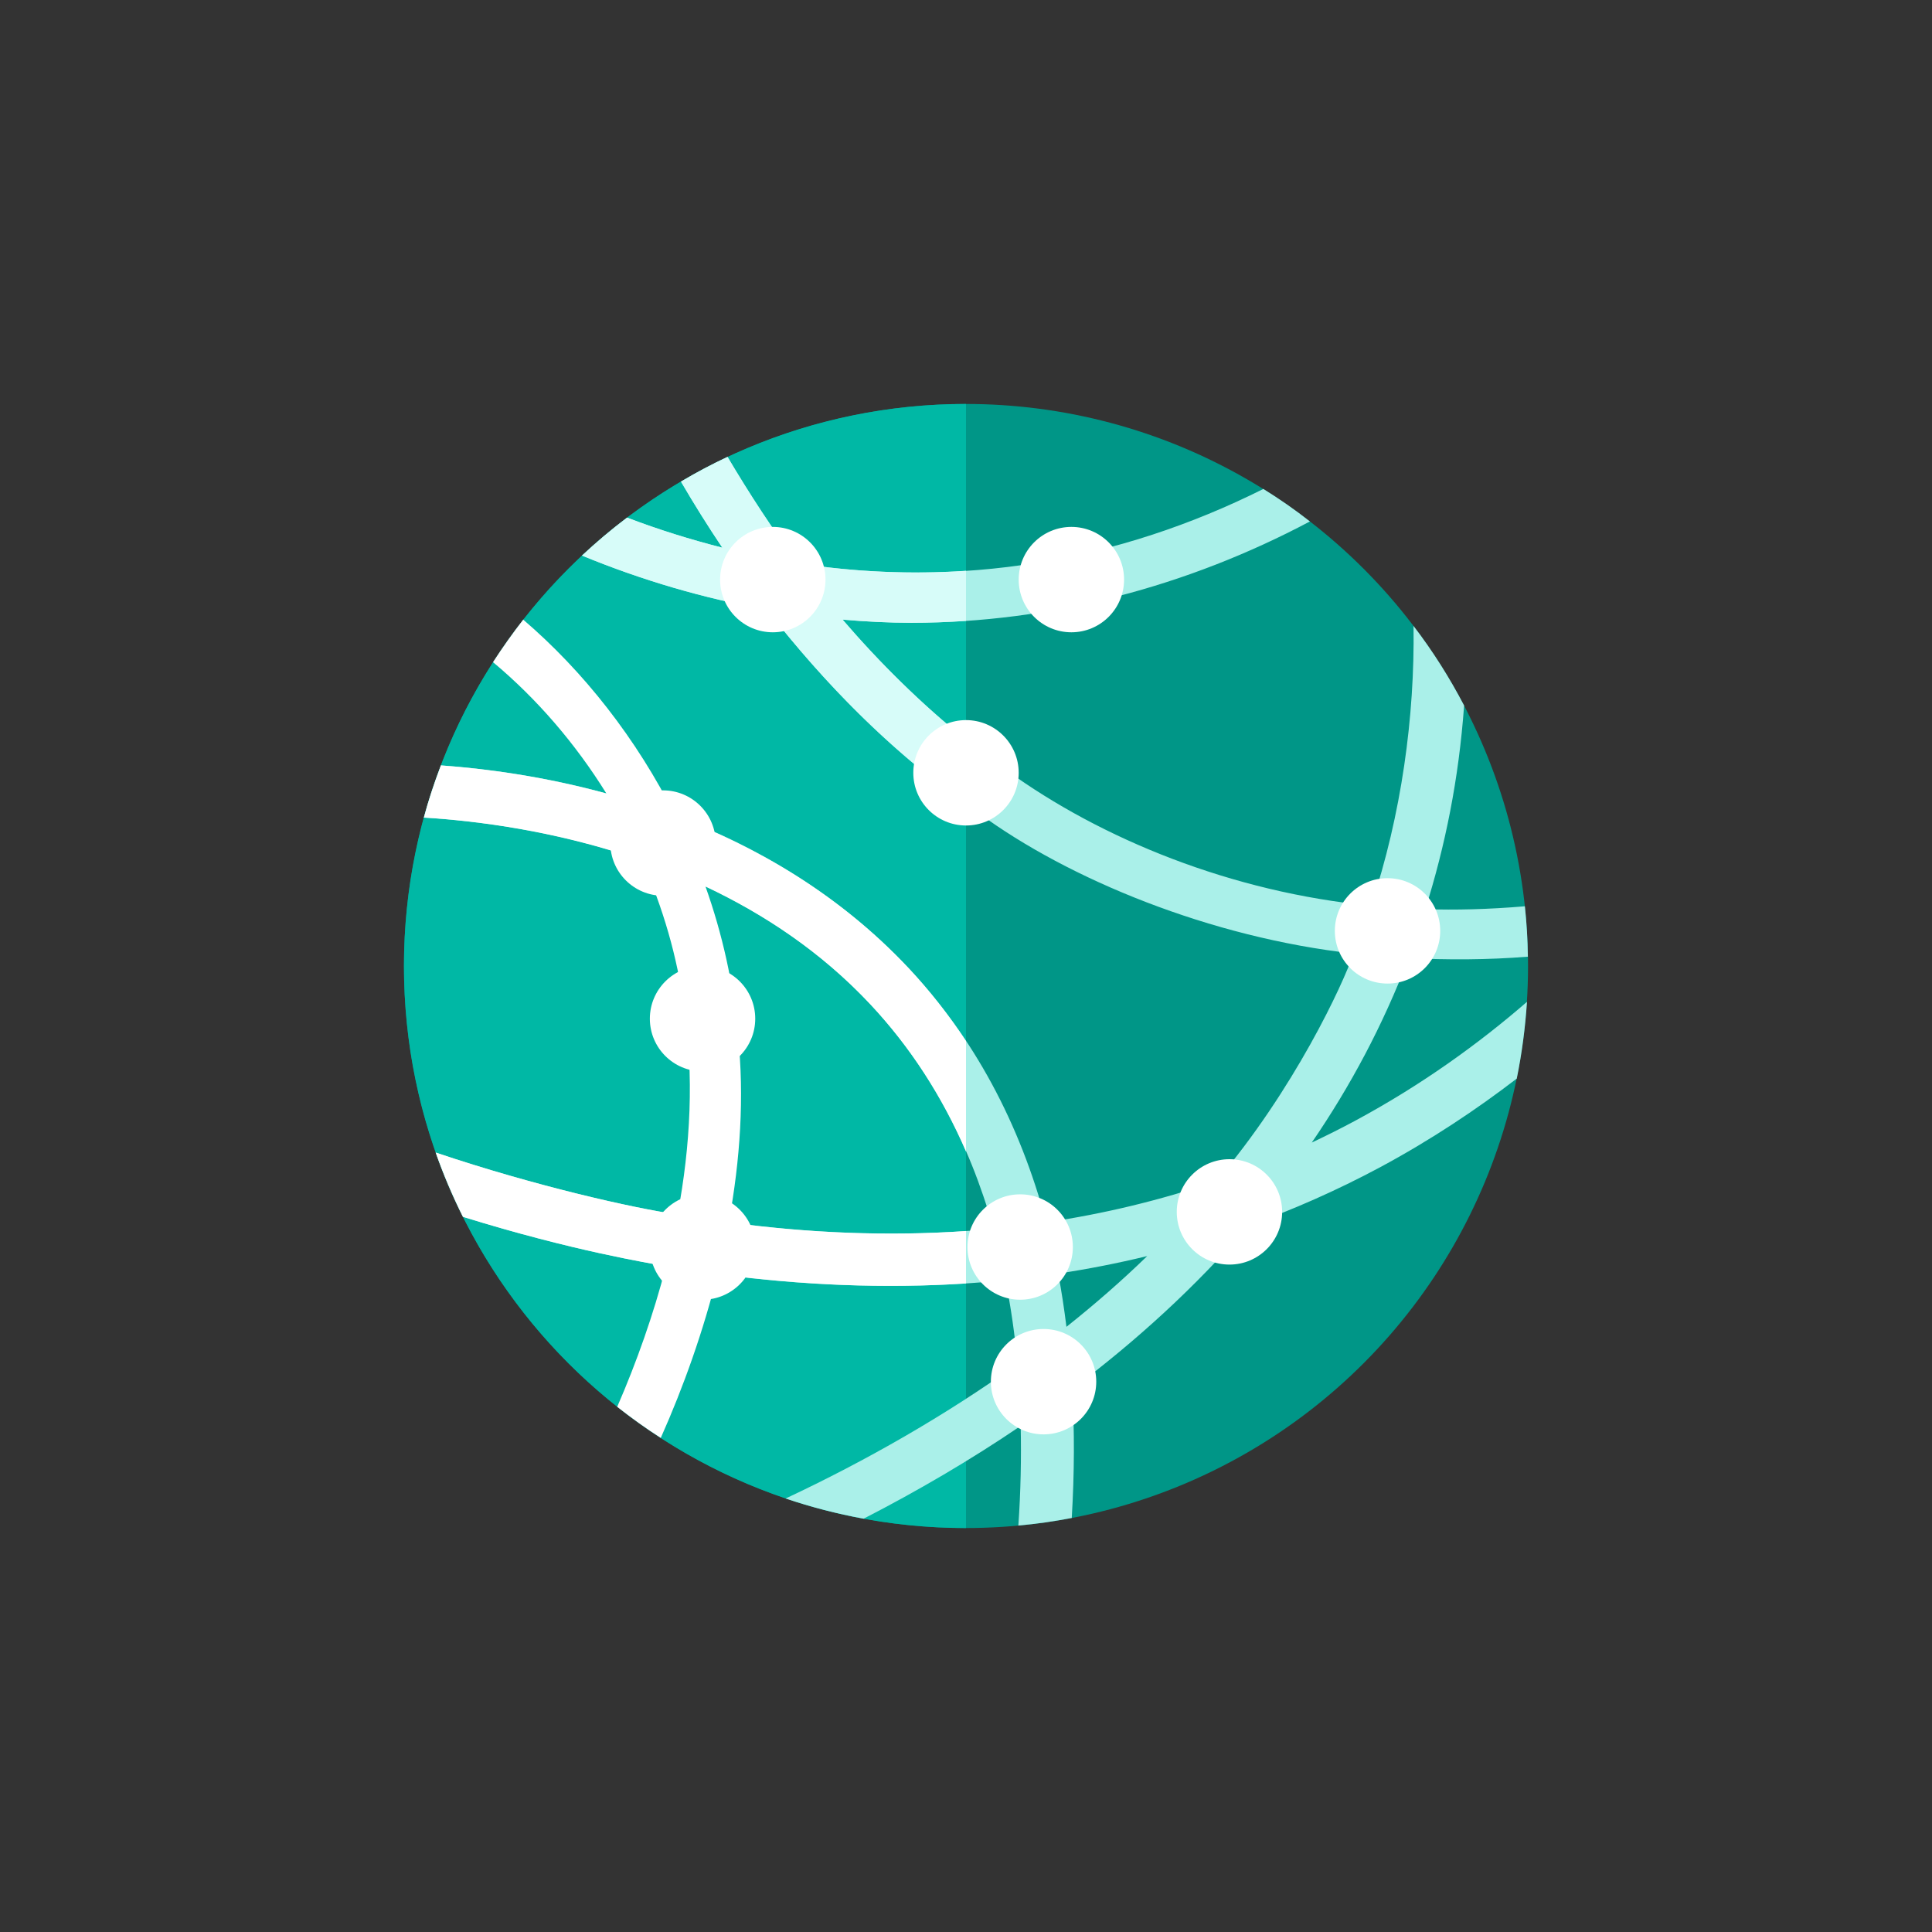 <?xml version="1.0" encoding="iso-8859-1"?>
<!-- Generator: Adobe Illustrator 17.1.0, SVG Export Plug-In . SVG Version: 6.00 Build 0)  -->
<!DOCTYPE svg PUBLIC "-//W3C//DTD SVG 1.0//EN" "http://www.w3.org/TR/2001/REC-SVG-20010904/DTD/svg10.dtd">
<svg version="1.0" xmlns="http://www.w3.org/2000/svg" xmlns:xlink="http://www.w3.org/1999/xlink" x="0px" y="0px" width="110px"
	 height="110px" viewBox="0 0 110 110" style="enable-background:new 0 0 110 110;" xml:space="preserve">
<rect x="0" y="0" width="110" height="110" fill="#333333" stroke="none"/>
<g id="Artboard" style="display:none;">
	<rect x="-73" y="-83" style="display:inline;fill:#848484;" width="1422" height="538"/>
</g>
<g id="R-Multicolor" style="display:none;">
	<circle style="display:inline;fill:#E04F5F;" cx="55" cy="54.848" r="55"/>
	<g style="display:inline;">
		<circle style="fill:#059BBF;" cx="55" cy="54.848" r="32"/>
		<path style="fill:#21B2D1;" d="M55,22.848c-17.673,0-32,14.327-32,32s14.327,32,32,32V22.848z"/>
		<path style="fill:#40C9E7;" d="M74.687,64.901c2.205-3.22,4.04-6.653,5.513-10.502c0-0.002,0.001-0.003,0.001-0.005
			c2.193,0.115,4.498,0.107,6.789-0.075c-0.01-0.97-0.07-1.93-0.17-2.87c-2.123,0.179-3.958,0.218-5.669,0.166
			c1.137-3.617,1.906-7.403,2.208-11.596c-0.83-1.59-1.79-3.11-2.88-4.53c0.076,5.15-0.687,10.747-2.416,15.93
			c-0.001,0-0.002,0-0.004,0c-7.897-0.759-15.356-3.789-20.76-7.72c-3.369-2.333-6.617-5.401-9.333-8.572
			c1.303,0.111,2.61,0.181,3.923,0.181c7.94,0,15.74-2.081,22.69-5.77c-0.85-0.67-1.73-1.28-2.65-1.85
			c-8.275,4.138-17.277,5.668-26.506,4.23c-1.417-1.9-2.767-3.975-4.003-6.061c-0.91,0.43-1.79,0.9-2.65,1.41
			c0.755,1.294,1.541,2.548,2.356,3.762c-1.805-0.46-3.614-1.021-5.426-1.712c-0.9,0.68-1.75,1.4-2.57,2.16
			c3.426,1.412,6.952,2.443,10.537,3.082c0.004,0.006,0.009,0.012,0.013,0.018c3.452,4.421,7.359,8.364,12.05,11.57
			c5.114,3.767,13.207,7.088,21.33,7.99c-0.573,1.718-3.401,7.791-7.813,12.962c-3.163,1.083-6.394,1.857-9.678,2.344
			c-1.518-5.672-4.126-10.514-7.839-14.477c-8.37-8.91-20.06-11.07-26.63-11.54c-0.37,0.97-0.7,1.96-0.97,2.97
			c5.92,0.36,17.51,2.18,25.43,10.64c3.266,3.488,5.602,7.759,7.003,12.775c-5.886,0.56-11.914,0.248-17.983-0.815
			c-2.49-0.356-8.1-1.615-13.78-3.53c0.44,1.26,0.96,2.48,1.55,3.66c6.316,1.96,10.57,2.62,11.57,2.82
			c6.562,1.116,13.029,1.426,19.33,0.791c0.302,1.527,0.534,3.11,0.68,4.76c-4.15,2.97-8.652,5.534-13.2,7.669
			c1.44,0.49,2.92,0.87,4.44,1.15c3.066-1.576,6.069-3.332,8.943-5.282c0.039,1.827,0.002,3.712-0.133,5.672
			c1.03-0.09,2.04-0.24,3.04-0.43c0.153-2.552,0.16-4.999,0.027-7.342c3.645-2.739,7.03-5.818,10.002-9.278
			c0.003-0.003,0.006-0.007,0.008-0.01c2.543-0.914,5.046-2.016,7.502-3.33c2.92-1.57,5.51-3.3,7.8-5.06v-0.01
			c0.29-1.42,0.48-2.87,0.58-4.36c-2.71,2.35-5.97,4.72-9.8,6.78C76.329,64.104,75.51,64.512,74.687,64.901z M60.719,75.392
			c-0.129-1.031-0.281-2.046-0.471-3.032c1.704-0.258,3.393-0.589,5.068-0.996C63.867,72.773,62.327,74.114,60.719,75.392z"/>
		<path style="fill:#6FDAF1;" d="M55,35.198v-2.851c-3.15,0.209-6.35,0.073-9.577-0.427c-1.415-1.897-2.763-3.969-3.997-6.051
			c-0.899,0.422-1.624,0.796-2.654,1.403c0.754,1.292,1.539,2.545,2.353,3.759c-1.801-0.458-3.608-1.018-5.417-1.709
			c-0.984,0.743-1.779,1.427-2.562,2.163c3.421,1.409,6.941,2.438,10.521,3.076c0.005,0.006,0.009,0.012,0.014,0.018
			c3.269,4.187,6.956,7.937,11.32,11.046v-3.659c-2.532-2.029-4.93-4.403-7.021-6.838c1.299,0.11,2.602,0.181,3.911,0.181
			C52.93,35.308,53.967,35.268,55,35.198z"/>
		<g>
			<circle style="fill:#FFFFFF;" cx="44" cy="32.848" r="3"/>
		</g>
		<path style="fill:#6FDAF1;" d="M55,65.411V59.12c-0.977-1.474-2.062-2.862-3.27-4.152c-3.979-4.236-8.708-6.935-13.281-8.663
			c-2.203-4.405-5.23-8.24-8.659-11.177c-0.61,0.78-1.18,1.59-1.72,2.42c2.529,2.115,4.71,4.667,6.456,7.48
			c-3.578-0.978-6.882-1.418-9.42-1.6c-0.469,1.254-0.708,2.008-0.97,2.97c3.057,0.186,7.625,0.771,12.416,2.448
			c1.193,2.669,2.012,5.486,2.388,8.332c0.58,3.899,0.381,7.893-0.362,11.819c-2.489-0.356-8.089-1.613-13.764-3.525
			c0.396,1.133,0.951,2.455,1.552,3.66c6.3,1.954,10.544,2.614,11.55,2.814c-0.709,2.74-1.659,5.427-2.776,8.001
			c0.8,0.63,1.62,1.22,2.48,1.77c1.307-2.933,2.427-6.093,3.233-9.332c4.781,0.637,9.506,0.838,14.146,0.537v-2.986
			c-4.442,0.304-8.959,0.12-13.508-0.495c0.656-3.558,0.893-7.159,0.528-10.615c-0.247-2.953-0.893-5.805-1.851-8.502
			c3.314,1.561,6.583,3.713,9.391,6.712C51.823,59.455,53.631,62.255,55,65.411z"/>
		<g>
			<circle style="fill:#C9F2F8;" cx="58.083" cy="70.848" r="3"/>
		</g>
		<g>
			<circle style="fill:#C9F2F8;" cx="59.417" cy="78.515" r="3"/>
		</g>
		<g>
			<circle style="fill:#FFFFFF;" cx="37.75" cy="47.848" r="3"/>
		</g>
		<g>
			<circle style="fill:#FFFFFF;" cx="40" cy="57.848" r="3"/>
		</g>
		<g>
			<circle style="fill:#FFFFFF;" cx="40" cy="70.848" r="3"/>
		</g>
		<g>
			<circle style="fill:#C9F2F8;" cx="61" cy="32.848" r="3"/>
		</g>
		<g>
			<circle style="fill:#C9F2F8;" cx="79" cy="52.848" r="3"/>
		</g>
		<g>
			<circle style="fill:#C9F2F8;" cx="70" cy="68.848" r="3"/>
		</g>
		<g>
			<circle style="fill:#C9F2F8;" cx="55" cy="43.848" r="3"/>
		</g>
		<path style="fill:#FFFFFF;" d="M52,43.848c0,1.657,1.343,3,3,3v-6C53.343,40.848,52,42.191,52,43.848z"/>
	</g>
</g>
<g id="Multicolor" style="display:none;">
	<g style="display:inline;">
		<circle style="fill:#059BBF;" cx="55" cy="54.848" r="32"/>
		<path style="fill:#21B2D1;" d="M55,22.848c-17.673,0-32,14.327-32,32s14.327,32,32,32V22.848z"/>
		<path style="fill:#40C9E7;" d="M74.687,64.901c2.205-3.22,4.04-6.653,5.513-10.502c0-0.002,0.001-0.003,0.001-0.005
			c2.193,0.115,4.498,0.107,6.789-0.075c-0.01-0.97-0.07-1.93-0.17-2.87c-2.123,0.179-3.958,0.218-5.669,0.166
			c1.137-3.617,1.906-7.403,2.208-11.596c-0.83-1.59-1.79-3.11-2.88-4.53c0.076,5.15-0.687,10.747-2.416,15.93
			c-0.001,0-0.002,0-0.004,0c-7.897-0.759-15.356-3.789-20.76-7.72c-3.369-2.333-6.617-5.401-9.333-8.572
			c1.303,0.111,2.61,0.181,3.923,0.181c7.94,0,15.74-2.081,22.69-5.77c-0.85-0.67-1.73-1.28-2.65-1.85
			c-8.275,4.138-17.277,5.668-26.506,4.23c-1.417-1.9-2.767-3.975-4.003-6.061c-0.91,0.43-1.79,0.9-2.65,1.41
			c0.755,1.294,1.541,2.548,2.356,3.762c-1.805-0.46-3.614-1.021-5.426-1.712c-0.9,0.68-1.75,1.4-2.57,2.16
			c3.426,1.412,6.952,2.443,10.537,3.082c0.004,0.006,0.009,0.012,0.013,0.018c3.452,4.421,7.359,8.364,12.05,11.57
			c5.114,3.767,13.207,7.088,21.33,7.99c-0.573,1.718-3.401,7.791-7.813,12.962c-3.163,1.083-6.394,1.857-9.678,2.344
			c-1.518-5.672-4.126-10.514-7.839-14.477c-8.37-8.91-20.06-11.07-26.63-11.54c-0.37,0.97-0.7,1.96-0.97,2.97
			c5.92,0.36,17.51,2.18,25.43,10.64c3.266,3.488,5.602,7.759,7.003,12.775c-5.886,0.56-11.914,0.248-17.983-0.815
			c-2.49-0.356-8.1-1.615-13.78-3.53c0.44,1.26,0.96,2.48,1.55,3.66c6.316,1.96,10.57,2.62,11.57,2.82
			c6.562,1.116,13.029,1.426,19.33,0.791c0.302,1.527,0.534,3.11,0.68,4.76c-4.15,2.97-8.652,5.534-13.2,7.669
			c1.44,0.49,2.92,0.87,4.44,1.15c3.066-1.576,6.069-3.332,8.943-5.282c0.039,1.827,0.002,3.712-0.133,5.672
			c1.03-0.09,2.04-0.24,3.04-0.43c0.153-2.552,0.16-4.999,0.027-7.342c3.645-2.739,7.03-5.818,10.002-9.278
			c0.003-0.003,0.006-0.007,0.008-0.01c2.543-0.914,5.046-2.016,7.502-3.33c2.92-1.57,5.51-3.3,7.8-5.06v-0.01
			c0.29-1.42,0.48-2.87,0.58-4.36c-2.71,2.35-5.97,4.72-9.8,6.78C76.329,64.104,75.51,64.512,74.687,64.901z M60.719,75.392
			c-0.129-1.031-0.281-2.046-0.471-3.032c1.704-0.258,3.393-0.589,5.068-0.996C63.867,72.773,62.327,74.114,60.719,75.392z"/>
		<path style="fill:#6FDAF1;" d="M55,35.198v-2.851c-3.15,0.209-6.35,0.073-9.577-0.427c-1.415-1.897-2.763-3.969-3.997-6.051
			c-0.899,0.422-1.624,0.796-2.654,1.403c0.754,1.292,1.539,2.545,2.353,3.759c-1.801-0.458-3.608-1.018-5.417-1.709
			c-0.984,0.743-1.779,1.427-2.562,2.163c3.421,1.409,6.941,2.438,10.521,3.076c0.005,0.006,0.009,0.012,0.014,0.018
			c3.269,4.187,6.956,7.937,11.32,11.046v-3.659c-2.532-2.029-4.93-4.403-7.021-6.838c1.299,0.11,2.602,0.181,3.911,0.181
			C52.93,35.308,53.967,35.268,55,35.198z"/>
		<g>
			<circle style="fill:#FFFFFF;" cx="44" cy="32.848" r="3"/>
		</g>
		<path style="fill:#6FDAF1;" d="M55,65.411V59.12c-0.977-1.474-2.062-2.862-3.27-4.152c-3.979-4.236-8.708-6.935-13.281-8.663
			c-2.203-4.405-5.23-8.24-8.659-11.177c-0.61,0.78-1.18,1.59-1.72,2.42c2.529,2.115,4.71,4.667,6.456,7.48
			c-3.578-0.978-6.882-1.418-9.42-1.6c-0.469,1.254-0.708,2.008-0.97,2.97c3.057,0.186,7.625,0.771,12.416,2.448
			c1.193,2.669,2.012,5.486,2.388,8.332c0.58,3.899,0.381,7.893-0.362,11.819c-2.489-0.356-8.089-1.613-13.764-3.525
			c0.396,1.133,0.951,2.455,1.552,3.66c6.3,1.954,10.544,2.614,11.55,2.814c-0.709,2.74-1.659,5.427-2.776,8.001
			c0.8,0.63,1.62,1.22,2.48,1.77c1.307-2.933,2.427-6.093,3.233-9.332c4.781,0.637,9.506,0.838,14.146,0.537v-2.986
			c-4.442,0.304-8.959,0.12-13.508-0.495c0.656-3.558,0.893-7.159,0.528-10.615c-0.247-2.953-0.893-5.805-1.851-8.502
			c3.314,1.561,6.583,3.713,9.391,6.712C51.823,59.455,53.631,62.255,55,65.411z"/>
		<g>
			<circle style="fill:#C9F2F8;" cx="58.083" cy="70.848" r="3"/>
		</g>
		<g>
			<circle style="fill:#C9F2F8;" cx="59.417" cy="78.515" r="3"/>
		</g>
		<g>
			<circle style="fill:#FFFFFF;" cx="37.75" cy="47.848" r="3"/>
		</g>
		<g>
			<circle style="fill:#FFFFFF;" cx="40" cy="57.848" r="3"/>
		</g>
		<g>
			<circle style="fill:#FFFFFF;" cx="40" cy="70.848" r="3"/>
		</g>
		<g>
			<circle style="fill:#C9F2F8;" cx="61" cy="32.848" r="3"/>
		</g>
		<g>
			<circle style="fill:#C9F2F8;" cx="79" cy="52.848" r="3"/>
		</g>
		<g>
			<circle style="fill:#C9F2F8;" cx="70" cy="68.848" r="3"/>
		</g>
		<g>
			<circle style="fill:#C9F2F8;" cx="55" cy="43.848" r="3"/>
		</g>
		<path style="fill:#FFFFFF;" d="M52,43.848c0,1.657,1.343,3,3,3v-6C53.343,40.848,52,42.191,52,43.848z"/>
	</g>
</g>
<g id="Blue" style="display:none;">
	<g style="display:inline;">
		<g>
			<circle style="fill:#0081A1;" cx="55" cy="55" r="32"/>
		</g>
		<g>
			<path style="fill:#009FC7;" d="M55,23c-17.673,0-32,14.327-32,32s14.327,32,32,32V23z"/>
		</g>
		<g>
			<path style="fill:#BBE7F2;" d="M74.687,65.053c2.205-3.221,4.04-6.653,5.514-10.503c0-0.002,0.001-0.003,0.001-0.005
				c2.193,0.115,4.498,0.107,6.789-0.075c-0.01-0.97-0.07-1.93-0.17-2.87c-2.122,0.179-3.957,0.218-5.669,0.165
				c1.137-3.617,1.906-7.403,2.209-11.596c-0.83-1.59-1.79-3.11-2.88-4.53c0.076,5.15-0.687,10.747-2.417,15.93c0,0-0.002,0-0.003,0
				c-7.898-0.76-15.357-3.789-20.76-7.72c-3.369-2.332-6.617-5.401-9.333-8.571c1.303,0.111,2.61,0.181,3.923,0.181
				c7.94,0,15.74-2.081,22.69-5.77c-0.85-0.67-1.73-1.28-2.65-1.85c-8.275,4.138-17.277,5.668-26.506,4.231
				c-1.417-1.9-2.767-3.976-4.003-6.061c-0.91,0.43-1.79,0.9-2.65,1.41c0.755,1.294,1.541,2.548,2.355,3.763
				c-1.804-0.46-3.613-1.021-5.425-1.713c-0.9,0.68-1.75,1.4-2.57,2.16c3.426,1.412,6.952,2.443,10.537,3.082
				c0.004,0.006,0.009,0.012,0.013,0.018c3.452,4.422,7.359,8.364,12.05,11.57c5.114,3.767,13.207,7.088,21.33,7.99
				c-0.573,1.718-3.401,7.791-7.814,12.962c-3.163,1.084-6.394,1.858-9.678,2.344c-1.518-5.672-4.126-10.514-7.839-14.477
				c-8.37-8.91-20.06-11.07-26.63-11.54c-0.37,0.97-0.7,1.96-0.97,2.97c5.92,0.36,17.51,2.18,25.43,10.64
				c3.266,3.488,5.602,7.759,7.003,12.775c-5.886,0.56-11.914,0.248-17.983-0.815c-2.49-0.356-8.1-1.615-13.78-3.53
				c0.44,1.26,0.96,2.48,1.55,3.66c6.315,1.96,10.57,2.62,11.57,2.82c6.562,1.116,13.029,1.426,19.33,0.791
				c0.302,1.527,0.534,3.11,0.68,4.76c-4.15,2.97-8.652,5.534-13.2,7.669c1.44,0.49,2.92,0.87,4.44,1.15
				c3.066-1.576,6.069-3.332,8.943-5.282c0.039,1.827,0.002,3.712-0.133,5.672c1.03-0.09,2.04-0.24,3.04-0.43
				c0.153-2.552,0.16-4.999,0.027-7.342c3.645-2.738,7.03-5.818,10.002-9.278c0.003-0.004,0.006-0.007,0.008-0.01
				c2.544-0.914,5.046-2.016,7.502-3.33c2.92-1.57,5.51-3.3,7.8-5.06V61.4c0.29-1.42,0.48-2.87,0.58-4.36
				c-2.71,2.35-5.97,4.72-9.8,6.78C76.329,64.256,75.51,64.664,74.687,65.053z M60.719,75.544c-0.129-1.031-0.281-2.046-0.471-3.032
				c1.704-0.258,3.394-0.589,5.068-0.996C63.867,72.925,62.327,74.266,60.719,75.544z"/>
		</g>
		<g>
			<path style="fill:#E1F5FA;" d="M55,35.35v-2.852c-3.15,0.209-6.35,0.073-9.577-0.427c-1.415-1.897-2.763-3.969-3.997-6.051
				c-0.899,0.421-1.624,0.795-2.655,1.403c0.754,1.292,1.539,2.545,2.353,3.758c-1.801-0.458-3.607-1.018-5.417-1.708
				c-0.984,0.743-1.779,1.427-2.562,2.163c3.421,1.409,6.941,2.438,10.52,3.076c0.005,0.006,0.009,0.012,0.014,0.018
				c3.268,4.187,6.956,7.937,11.32,11.046v-3.659c-2.532-2.029-4.93-4.402-7.021-6.838c1.299,0.11,2.603,0.181,3.912,0.181
				C52.93,35.46,53.967,35.42,55,35.35z"/>
		</g>
		<g>
			<path style="fill:#FFFFFF;" d="M55,65.563v-6.291c-0.977-1.473-2.062-2.862-3.27-4.152c-3.979-4.236-8.708-6.935-13.281-8.663
				c-2.203-4.405-5.23-8.239-8.659-11.177c-0.61,0.78-1.18,1.59-1.72,2.42c2.529,2.115,4.71,4.667,6.456,7.48
				c-3.578-0.978-6.882-1.418-9.42-1.6c-0.469,1.254-0.708,2.008-0.97,2.97c3.057,0.187,7.625,0.771,12.416,2.447
				c1.193,2.67,2.012,5.486,2.388,8.333c0.58,3.899,0.381,7.893-0.362,11.819c-2.489-0.356-8.089-1.613-13.764-3.525
				c0.396,1.133,0.952,2.455,1.553,3.66c6.299,1.954,10.544,2.614,11.549,2.815c-0.709,2.74-1.658,5.427-2.775,8
				c0.8,0.63,1.62,1.22,2.48,1.77c1.307-2.933,2.427-6.093,3.233-9.331c4.781,0.637,9.506,0.837,14.146,0.537V70.09
				c-4.442,0.305-8.959,0.12-13.508-0.496c0.656-3.558,0.893-7.159,0.528-10.615c-0.247-2.953-0.894-5.805-1.851-8.502
				c3.314,1.562,6.583,3.713,9.391,6.712C51.823,59.607,53.631,62.407,55,65.563z"/>
		</g>
		<g>
			<g>
				<g>
					<circle style="fill:#FFFFFF;" cx="44" cy="33" r="3"/>
				</g>
			</g>
			<g>
				<g>
					<circle style="fill:#FFFFFF;" cx="58.084" cy="71" r="3"/>
				</g>
			</g>
			<g>
				<g>
					<circle style="fill:#FFFFFF;" cx="59.417" cy="78.667" r="3"/>
				</g>
			</g>
			<g>
				<g>
					<circle style="fill:#FFFFFF;" cx="37.75" cy="48" r="3"/>
				</g>
			</g>
			<g>
				<g>
					<circle style="fill:#FFFFFF;" cx="40" cy="58" r="3"/>
				</g>
			</g>
			<g>
				<g>
					<circle style="fill:#FFFFFF;" cx="40" cy="71" r="3"/>
				</g>
			</g>
			<g>
				<g>
					<circle style="fill:#FFFFFF;" cx="61" cy="33" r="3"/>
				</g>
			</g>
			<g>
				<g>
					<circle style="fill:#FFFFFF;" cx="79" cy="53" r="3"/>
				</g>
			</g>
			<g>
				<g>
					<circle style="fill:#FFFFFF;" cx="70" cy="69" r="3"/>
				</g>
			</g>
			<g>
				<g>
					<circle style="fill:#FFFFFF;" cx="55" cy="44" r="3"/>
				</g>
			</g>
		</g>
	</g>
</g>
<g id="R-Blue" style="display:none;">
	<g style="display:inline;">
		<circle style="fill:#81D2EB;" cx="55" cy="55" r="55"/>
	</g>
	<g style="display:inline;">
		<g>
			<circle style="fill:#0081A1;" cx="55" cy="55" r="32"/>
		</g>
		<g>
			<path style="fill:#009FC7;" d="M55,23c-17.673,0-32,14.327-32,32s14.327,32,32,32V23z"/>
		</g>
		<g>
			<path style="fill:#BBE7F2;" d="M74.687,65.052c2.205-3.221,4.04-6.653,5.514-10.503c0-0.002,0.001-0.003,0.001-0.005
				c2.193,0.115,4.498,0.107,6.789-0.075c-0.01-0.97-0.07-1.93-0.17-2.87c-2.122,0.179-3.957,0.218-5.669,0.165
				c1.137-3.617,1.906-7.403,2.209-11.596c-0.83-1.59-1.79-3.11-2.88-4.53c0.076,5.15-0.687,10.747-2.417,15.93c0,0-0.002,0-0.003,0
				c-7.898-0.76-15.357-3.79-20.76-7.72c-3.369-2.332-6.617-5.401-9.333-8.571c1.303,0.111,2.61,0.181,3.923,0.181
				c7.94,0,15.74-2.081,22.69-5.77c-0.85-0.67-1.73-1.28-2.65-1.85c-8.275,4.138-17.277,5.668-26.506,4.231
				c-1.417-1.9-2.767-3.976-4.003-6.061c-0.91,0.43-1.79,0.9-2.65,1.41c0.755,1.294,1.541,2.548,2.355,3.763
				c-1.804-0.46-3.613-1.021-5.425-1.713c-0.9,0.68-1.75,1.4-2.57,2.16c3.426,1.412,6.952,2.443,10.537,3.082
				c0.004,0.006,0.009,0.012,0.013,0.018c3.452,4.422,7.359,8.364,12.05,11.57c5.114,3.767,13.207,7.088,21.33,7.99
				c-0.573,1.718-3.401,7.791-7.814,12.962c-3.163,1.084-6.394,1.858-9.678,2.344c-1.518-5.672-4.126-10.514-7.839-14.477
				c-8.37-8.91-20.06-11.07-26.63-11.54c-0.37,0.97-0.7,1.96-0.97,2.97c5.92,0.36,17.51,2.18,25.43,10.64
				c3.266,3.488,5.602,7.759,7.003,12.775c-5.886,0.56-11.914,0.248-17.983-0.815c-2.49-0.356-8.1-1.615-13.78-3.53
				c0.44,1.26,0.96,2.48,1.55,3.66c6.315,1.96,10.57,2.62,11.57,2.82c6.562,1.116,13.029,1.426,19.33,0.79
				c0.302,1.527,0.534,3.11,0.68,4.76c-4.15,2.97-8.652,5.534-13.2,7.669c1.44,0.49,2.92,0.87,4.44,1.15
				c3.066-1.576,6.069-3.332,8.943-5.282c0.039,1.827,0.002,3.712-0.133,5.672c1.03-0.09,2.04-0.24,3.04-0.43
				c0.153-2.552,0.16-4.998,0.027-7.342c3.645-2.739,7.03-5.818,10.002-9.278c0.003-0.004,0.006-0.007,0.008-0.01
				c2.544-0.914,5.046-2.016,7.502-3.33c2.92-1.57,5.51-3.3,7.8-5.06V61.4c0.29-1.42,0.48-2.87,0.58-4.36
				c-2.71,2.35-5.97,4.72-9.8,6.78C76.329,64.256,75.51,64.664,74.687,65.052z M60.719,75.544c-0.129-1.031-0.281-2.046-0.471-3.032
				c1.704-0.258,3.394-0.589,5.068-0.996C63.867,72.925,62.327,74.266,60.719,75.544z"/>
		</g>
		<g>
			<path style="fill:#E1F5FA;" d="M55,35.35v-2.852c-3.15,0.209-6.35,0.073-9.577-0.427c-1.415-1.897-2.763-3.969-3.997-6.051
				c-0.899,0.421-1.624,0.795-2.655,1.403c0.754,1.292,1.539,2.545,2.353,3.758c-1.801-0.458-3.607-1.018-5.417-1.708
				c-0.984,0.743-1.779,1.427-2.562,2.163c3.421,1.409,6.941,2.438,10.52,3.076c0.005,0.006,0.009,0.012,0.014,0.018
				c3.268,4.187,6.956,7.937,11.32,11.046v-3.659c-2.532-2.029-4.93-4.402-7.021-6.838c1.299,0.11,2.603,0.181,3.912,0.181
				C52.93,35.46,53.967,35.42,55,35.35z"/>
		</g>
		<g>
			<path style="fill:#FFFFFF;" d="M55,65.562v-6.291c-0.977-1.473-2.062-2.862-3.27-4.152c-3.979-4.236-8.708-6.935-13.281-8.663
				c-2.203-4.405-5.23-8.239-8.659-11.177c-0.61,0.78-1.18,1.59-1.72,2.42c2.529,2.115,4.71,4.667,6.456,7.48
				c-3.578-0.978-6.882-1.418-9.42-1.6c-0.469,1.254-0.708,2.008-0.97,2.97c3.057,0.187,7.625,0.771,12.416,2.447
				c1.193,2.67,2.012,5.486,2.388,8.333c0.58,3.899,0.381,7.893-0.362,11.819c-2.489-0.356-8.089-1.613-13.764-3.525
				c0.396,1.133,0.952,2.455,1.553,3.66c6.299,1.954,10.544,2.614,11.549,2.815c-0.709,2.74-1.658,5.427-2.775,8.001
				c0.8,0.63,1.62,1.22,2.48,1.77c1.307-2.933,2.427-6.093,3.233-9.331c4.781,0.637,9.506,0.837,14.146,0.537V70.09
				c-4.442,0.305-8.959,0.12-13.508-0.496c0.656-3.558,0.893-7.159,0.528-10.615c-0.247-2.953-0.894-5.805-1.851-8.502
				c3.314,1.562,6.583,3.713,9.391,6.712C51.823,59.607,53.631,62.407,55,65.562z"/>
		</g>
		<g>
			<g>
				<g>
					<circle style="fill:#FFFFFF;" cx="44" cy="33" r="3"/>
				</g>
			</g>
			<g>
				<g>
					<circle style="fill:#FFFFFF;" cx="58.084" cy="71" r="3"/>
				</g>
			</g>
			<g>
				<g>
					<circle style="fill:#FFFFFF;" cx="59.417" cy="78.667" r="3"/>
				</g>
			</g>
			<g>
				<g>
					<circle style="fill:#FFFFFF;" cx="37.75" cy="48" r="3"/>
				</g>
			</g>
			<g>
				<g>
					<circle style="fill:#FFFFFF;" cx="40" cy="58" r="3"/>
				</g>
			</g>
			<g>
				<g>
					<circle style="fill:#FFFFFF;" cx="40" cy="71" r="3"/>
				</g>
			</g>
			<g>
				<g>
					<circle style="fill:#FFFFFF;" cx="61" cy="33" r="3"/>
				</g>
			</g>
			<g>
				<g>
					<circle style="fill:#FFFFFF;" cx="79" cy="53" r="3"/>
				</g>
			</g>
			<g>
				<g>
					<circle style="fill:#FFFFFF;" cx="70" cy="69" r="3"/>
				</g>
			</g>
			<g>
				<g>
					<circle style="fill:#FFFFFF;" cx="55" cy="44" r="3"/>
				</g>
			</g>
		</g>
	</g>
</g>
<g id="Green">
	<g>
		<g>
			<circle style="fill:#009687;" cx="55" cy="55" r="32"/>
		</g>
		<g>
			<path style="fill:#00B8A5;" d="M55,23c-17.673,0-32,14.327-32,32s14.327,32,32,32V23z"/>
		</g>
		<g>
			<path style="fill:#AAF0E9;" d="M74.687,65.053c2.205-3.221,4.04-6.653,5.514-10.503c0-0.002,0.001-0.003,0.001-0.005
				c2.193,0.115,4.498,0.107,6.788-0.075c-0.01-0.97-0.07-1.93-0.17-2.87c-2.122,0.179-3.957,0.218-5.669,0.165
				c1.137-3.617,1.906-7.403,2.209-11.596c-0.83-1.59-1.79-3.11-2.88-4.53c0.076,5.15-0.687,10.747-2.417,15.93c0,0-0.002,0-0.003,0
				c-7.897-0.76-15.356-3.789-20.76-7.72c-3.369-2.332-6.617-5.401-9.333-8.571c1.303,0.111,2.61,0.181,3.923,0.181
				c7.941,0,15.74-2.081,22.69-5.77c-0.85-0.67-1.73-1.28-2.65-1.85c-8.275,4.138-17.277,5.668-26.506,4.231
				c-1.417-1.9-2.767-3.976-4.003-6.061c-0.91,0.43-1.79,0.9-2.65,1.41c0.755,1.294,1.541,2.548,2.355,3.763
				c-1.804-0.46-3.613-1.021-5.425-1.713c-0.9,0.68-1.75,1.4-2.57,2.16c3.426,1.412,6.952,2.443,10.537,3.082
				c0.004,0.006,0.009,0.012,0.013,0.018c3.452,4.422,7.359,8.364,12.05,11.57c5.114,3.767,13.207,7.088,21.33,7.99
				c-0.573,1.718-3.401,7.791-7.813,12.962c-3.163,1.084-6.394,1.858-9.678,2.344c-1.518-5.672-4.126-10.514-7.839-14.477
				c-8.37-8.91-20.06-11.07-26.63-11.54c-0.37,0.97-0.7,1.96-0.97,2.97c5.92,0.36,17.51,2.18,25.43,10.64
				c3.266,3.488,5.601,7.759,7.003,12.775c-5.886,0.56-11.914,0.248-17.983-0.815c-2.49-0.356-8.1-1.615-13.78-3.53
				c0.44,1.26,0.96,2.48,1.55,3.66c6.315,1.96,10.57,2.62,11.57,2.82c6.562,1.116,13.029,1.426,19.33,0.791
				c0.302,1.527,0.534,3.11,0.68,4.76c-4.15,2.97-8.652,5.534-13.2,7.669c1.44,0.49,2.92,0.87,4.44,1.15
				c3.066-1.576,6.069-3.332,8.943-5.282c0.039,1.827,0.002,3.712-0.133,5.672c1.03-0.09,2.04-0.24,3.04-0.43
				c0.153-2.552,0.16-4.999,0.027-7.342c3.645-2.738,7.03-5.818,10.002-9.278c0.003-0.004,0.006-0.007,0.008-0.01
				c2.544-0.914,5.046-2.016,7.502-3.33c2.92-1.57,5.51-3.3,7.8-5.06V61.4c0.29-1.42,0.48-2.87,0.58-4.36
				c-2.71,2.35-5.97,4.72-9.8,6.78C76.329,64.256,75.51,64.664,74.687,65.053z M60.719,75.544c-0.129-1.031-0.281-2.046-0.471-3.032
				c1.704-0.258,3.394-0.589,5.068-0.996C63.867,72.925,62.327,74.266,60.719,75.544z"/>
		</g>
		<g>
			<path style="fill:#D7FCF9;" d="M55,35.35v-2.852c-3.15,0.209-6.35,0.073-9.577-0.427c-1.415-1.897-2.763-3.969-3.997-6.051
				c-0.899,0.421-1.624,0.795-2.655,1.403c0.754,1.292,1.539,2.545,2.353,3.758c-1.801-0.458-3.607-1.018-5.417-1.708
				c-0.984,0.743-1.779,1.427-2.562,2.163c3.421,1.409,6.941,2.438,10.52,3.076c0.005,0.006,0.009,0.012,0.014,0.018
				c3.269,4.187,6.956,7.937,11.32,11.046v-3.659c-2.532-2.029-4.93-4.402-7.021-6.838c1.299,0.11,2.603,0.181,3.912,0.181
				C52.93,35.46,53.967,35.42,55,35.35z"/>
		</g>
		<g>
			<path style="fill:#FFFFFF;" d="M55,65.563v-6.291c-0.977-1.473-2.062-2.862-3.27-4.152c-3.979-4.236-8.708-6.935-13.281-8.663
				c-2.203-4.405-5.23-8.239-8.659-11.177c-0.61,0.78-1.18,1.59-1.72,2.42c2.529,2.115,4.711,4.667,6.456,7.48
				c-3.578-0.978-6.882-1.418-9.42-1.6c-0.469,1.254-0.708,2.008-0.97,2.97c3.057,0.187,7.625,0.771,12.416,2.447
				c1.193,2.67,2.012,5.486,2.388,8.333c0.58,3.899,0.381,7.893-0.362,11.819c-2.489-0.356-8.089-1.613-13.764-3.525
				c0.396,1.133,0.952,2.455,1.553,3.66c6.299,1.954,10.544,2.614,11.549,2.815c-0.709,2.74-1.658,5.427-2.775,8
				c0.8,0.63,1.62,1.22,2.48,1.77c1.307-2.933,2.427-6.093,3.233-9.331c4.781,0.637,9.506,0.837,14.146,0.537V70.09
				c-4.442,0.305-8.959,0.12-13.508-0.496c0.656-3.558,0.893-7.159,0.528-10.615c-0.247-2.953-0.894-5.805-1.851-8.502
				c3.314,1.562,6.583,3.713,9.391,6.712C51.823,59.607,53.631,62.407,55,65.563z"/>
		</g>
		<g>
			<g>
				<g>
					<circle style="fill:#FFFFFF;" cx="44" cy="33" r="3"/>
				</g>
			</g>
			<g>
				<g>
					<circle style="fill:#FFFFFF;" cx="58.084" cy="71" r="3"/>
				</g>
			</g>
			<g>
				<g>
					<circle style="fill:#FFFFFF;" cx="59.416" cy="78.667" r="3"/>
				</g>
			</g>
			<g>
				<g>
					<circle style="fill:#FFFFFF;" cx="37.75" cy="48" r="3"/>
				</g>
			</g>
			<g>
				<g>
					<circle style="fill:#FFFFFF;" cx="40" cy="58" r="3"/>
				</g>
			</g>
			<g>
				<g>
					<circle style="fill:#FFFFFF;" cx="40" cy="71" r="3"/>
				</g>
			</g>
			<g>
				<g>
					<circle style="fill:#FFFFFF;" cx="61" cy="33" r="3"/>
				</g>
			</g>
			<g>
				<g>
					<circle style="fill:#FFFFFF;" cx="79" cy="53" r="3"/>
				</g>
			</g>
			<g>
				<g>
					<circle style="fill:#FFFFFF;" cx="70" cy="69" r="3"/>
				</g>
			</g>
			<g>
				<g>
					<circle style="fill:#FFFFFF;" cx="55" cy="44" r="3"/>
				</g>
			</g>
		</g>
	</g>
</g>
<g id="R-Green" style="display:none;">
	<g style="display:inline;">
		<circle style="fill:#87E0C8;" cx="55" cy="55" r="55"/>
	</g>
	<g style="display:inline;">
		<g>
			<circle style="fill:#009687;" cx="55" cy="55" r="32"/>
		</g>
		<g>
			<path style="fill:#00B8A5;" d="M55,23c-17.673,0-32,14.327-32,32s14.327,32,32,32V23z"/>
		</g>
		<g>
			<path style="fill:#AAF0E9;" d="M74.687,65.053c2.205-3.221,4.04-6.653,5.514-10.503c0.001-0.002,0.001-0.003,0.002-0.005
				c2.193,0.115,4.498,0.107,6.788-0.075c-0.01-0.97-0.07-1.93-0.17-2.87c-2.122,0.179-3.957,0.218-5.669,0.165
				c1.137-3.617,1.906-7.403,2.208-11.596c-0.83-1.59-1.79-3.11-2.88-4.53c0.076,5.15-0.687,10.747-2.416,15.93c0,0-0.002,0-0.003,0
				c-7.897-0.76-15.356-3.789-20.76-7.72c-3.369-2.332-6.617-5.401-9.333-8.571c1.303,0.111,2.61,0.181,3.923,0.181
				c7.94,0,15.74-2.081,22.69-5.77c-0.85-0.67-1.73-1.28-2.65-1.85c-8.275,4.138-17.277,5.668-26.506,4.231
				c-1.417-1.9-2.767-3.976-4.003-6.061c-0.91,0.43-1.79,0.9-2.65,1.41c0.755,1.294,1.541,2.548,2.355,3.763
				c-1.804-0.46-3.613-1.021-5.425-1.713c-0.9,0.68-1.75,1.4-2.57,2.16c3.426,1.412,6.952,2.443,10.537,3.082
				c0.004,0.006,0.009,0.012,0.013,0.018c3.452,4.422,7.359,8.364,12.05,11.57c5.114,3.767,13.207,7.088,21.33,7.99
				c-0.573,1.718-3.401,7.791-7.813,12.962c-3.163,1.084-6.394,1.858-9.678,2.344c-1.518-5.672-4.126-10.514-7.839-14.477
				c-8.37-8.91-20.06-11.07-26.63-11.54c-0.37,0.97-0.7,1.96-0.97,2.97c5.92,0.36,17.51,2.18,25.43,10.64
				c3.266,3.488,5.602,7.759,7.003,12.775c-5.886,0.56-11.914,0.248-17.983-0.815c-2.49-0.356-8.1-1.615-13.78-3.53
				c0.44,1.26,0.96,2.48,1.55,3.66c6.315,1.96,10.57,2.62,11.57,2.82c6.562,1.116,13.029,1.426,19.33,0.791
				c0.302,1.527,0.534,3.11,0.68,4.76c-4.15,2.97-8.652,5.534-13.2,7.669c1.44,0.49,2.92,0.87,4.44,1.15
				c3.066-1.576,6.069-3.332,8.943-5.282c0.039,1.827,0.002,3.712-0.133,5.672c1.03-0.09,2.04-0.24,3.04-0.43
				c0.153-2.552,0.16-4.999,0.027-7.342c3.644-2.738,7.03-5.818,10.002-9.278c0.003-0.004,0.006-0.007,0.008-0.01
				c2.544-0.914,5.046-2.016,7.502-3.33c2.92-1.57,5.51-3.3,7.8-5.06V61.4c0.29-1.42,0.48-2.87,0.58-4.36
				c-2.71,2.35-5.97,4.72-9.8,6.78C76.329,64.256,75.51,64.664,74.687,65.053z M60.719,75.544c-0.129-1.031-0.281-2.046-0.471-3.032
				c1.704-0.258,3.394-0.589,5.068-0.996C63.867,72.925,62.327,74.266,60.719,75.544z"/>
		</g>
		<g>
			<path style="fill:#D7FCF9;" d="M55,35.35v-2.852c-3.15,0.209-6.35,0.073-9.577-0.427c-1.415-1.897-2.763-3.969-3.997-6.051
				c-0.899,0.421-1.624,0.795-2.655,1.403c0.754,1.292,1.539,2.545,2.353,3.758c-1.801-0.458-3.607-1.018-5.417-1.708
				c-0.984,0.743-1.779,1.427-2.562,2.163c3.421,1.409,6.941,2.438,10.52,3.076c0.005,0.006,0.009,0.012,0.014,0.018
				c3.268,4.187,6.956,7.937,11.32,11.046v-3.659c-2.532-2.029-4.93-4.402-7.021-6.838c1.299,0.11,2.603,0.181,3.912,0.181
				C52.93,35.46,53.967,35.42,55,35.35z"/>
		</g>
		<g>
			<path style="fill:#FFFFFF;" d="M55,65.563v-6.291c-0.977-1.473-2.062-2.862-3.27-4.152c-3.979-4.236-8.708-6.935-13.281-8.663
				c-2.203-4.405-5.23-8.239-8.659-11.177c-0.61,0.78-1.18,1.59-1.72,2.42c2.529,2.115,4.71,4.667,6.456,7.48
				c-3.578-0.978-6.882-1.418-9.42-1.6c-0.469,1.254-0.708,2.008-0.97,2.97c3.057,0.187,7.625,0.771,12.416,2.447
				c1.193,2.67,2.012,5.486,2.388,8.333c0.58,3.899,0.381,7.893-0.362,11.819c-2.489-0.356-8.089-1.613-13.764-3.525
				c0.396,1.133,0.952,2.455,1.553,3.66c6.299,1.954,10.544,2.614,11.549,2.815c-0.709,2.74-1.658,5.427-2.775,8
				c0.8,0.63,1.62,1.22,2.48,1.77c1.307-2.933,2.427-6.093,3.233-9.331c4.781,0.637,9.506,0.837,14.146,0.537V70.09
				c-4.442,0.305-8.959,0.12-13.508-0.496c0.656-3.558,0.893-7.159,0.528-10.615c-0.247-2.953-0.894-5.805-1.851-8.502
				c3.314,1.562,6.583,3.713,9.391,6.712C51.823,59.607,53.631,62.407,55,65.563z"/>
		</g>
		<g>
			<g>
				<g>
					<circle style="fill:#FFFFFF;" cx="44" cy="33" r="3"/>
				</g>
			</g>
			<g>
				<g>
					<circle style="fill:#FFFFFF;" cx="58.083" cy="71" r="3"/>
				</g>
			</g>
			<g>
				<g>
					<circle style="fill:#FFFFFF;" cx="59.416" cy="78.667" r="3"/>
				</g>
			</g>
			<g>
				<g>
					<circle style="fill:#FFFFFF;" cx="37.75" cy="48" r="3"/>
				</g>
			</g>
			<g>
				<g>
					<circle style="fill:#FFFFFF;" cx="40" cy="58" r="3"/>
				</g>
			</g>
			<g>
				<g>
					<circle style="fill:#FFFFFF;" cx="40" cy="71" r="3"/>
				</g>
			</g>
			<g>
				<g>
					<circle style="fill:#FFFFFF;" cx="61" cy="33" r="3"/>
				</g>
			</g>
			<g>
				<g>
					<circle style="fill:#FFFFFF;" cx="79" cy="53" r="3"/>
				</g>
			</g>
			<g>
				<g>
					<circle style="fill:#FFFFFF;" cx="70" cy="69" r="3"/>
				</g>
			</g>
			<g>
				<g>
					<circle style="fill:#FFFFFF;" cx="55" cy="44" r="3"/>
				</g>
			</g>
		</g>
	</g>
</g>
<g id="Red" style="display:none;">
	<g style="display:inline;">
		<g>
			<circle style="fill:#C23023;" cx="55" cy="55" r="32"/>
		</g>
		<g>
			<path style="fill:#E54B44;" d="M55,23c-17.673,0-32,14.327-32,32s14.327,32,32,32V23z"/>
		</g>
		<g>
			<path style="fill:#FFD7D4;" d="M74.687,65.053c2.205-3.221,4.04-6.653,5.514-10.503c0-0.002,0.001-0.003,0.001-0.005
				c2.193,0.115,4.498,0.107,6.789-0.075c-0.01-0.97-0.07-1.93-0.17-2.87c-2.122,0.179-3.957,0.218-5.669,0.165
				c1.137-3.617,1.906-7.403,2.209-11.596c-0.83-1.59-1.79-3.11-2.88-4.53c0.076,5.15-0.687,10.747-2.417,15.93c0,0-0.002,0-0.003,0
				c-7.898-0.76-15.357-3.789-20.76-7.72c-3.369-2.332-6.617-5.401-9.333-8.571c1.303,0.111,2.61,0.181,3.923,0.181
				c7.94,0,15.74-2.081,22.69-5.77c-0.85-0.67-1.73-1.28-2.65-1.85c-8.275,4.138-17.277,5.668-26.506,4.231
				c-1.417-1.9-2.767-3.976-4.003-6.061c-0.91,0.43-1.79,0.9-2.65,1.41c0.755,1.294,1.541,2.548,2.355,3.763
				c-1.804-0.46-3.613-1.021-5.425-1.713c-0.9,0.68-1.75,1.4-2.57,2.16c3.426,1.412,6.952,2.443,10.537,3.082
				c0.004,0.006,0.009,0.012,0.013,0.018c3.452,4.422,7.359,8.364,12.05,11.57c5.114,3.767,13.207,7.088,21.33,7.99
				c-0.573,1.718-3.401,7.791-7.814,12.962c-3.163,1.084-6.394,1.858-9.678,2.344c-1.518-5.672-4.126-10.514-7.839-14.477
				c-8.37-8.91-20.06-11.07-26.63-11.54c-0.37,0.97-0.7,1.96-0.97,2.97c5.92,0.36,17.51,2.18,25.43,10.64
				c3.266,3.488,5.602,7.759,7.003,12.775c-5.886,0.56-11.914,0.248-17.983-0.815c-2.49-0.356-8.1-1.615-13.78-3.53
				c0.44,1.26,0.96,2.48,1.55,3.66c6.315,1.96,10.57,2.62,11.57,2.82c6.562,1.116,13.029,1.426,19.33,0.791
				c0.302,1.527,0.534,3.11,0.68,4.76c-4.15,2.97-8.652,5.534-13.2,7.669c1.44,0.49,2.92,0.87,4.44,1.15
				c3.066-1.576,6.069-3.332,8.943-5.282c0.039,1.827,0.002,3.712-0.133,5.672c1.03-0.09,2.04-0.24,3.04-0.43
				c0.153-2.552,0.16-4.999,0.027-7.342c3.645-2.738,7.03-5.818,10.002-9.278c0.003-0.004,0.006-0.007,0.008-0.01
				c2.544-0.914,5.046-2.016,7.502-3.33c2.92-1.57,5.51-3.3,7.8-5.06V61.4c0.29-1.42,0.48-2.87,0.58-4.36
				c-2.71,2.35-5.97,4.72-9.8,6.78C76.329,64.256,75.51,64.664,74.687,65.053z M60.719,75.544c-0.129-1.031-0.281-2.046-0.471-3.032
				c1.704-0.258,3.394-0.589,5.068-0.996C63.867,72.925,62.327,74.266,60.719,75.544z"/>
		</g>
		<g>
			<path style="fill:#FFEFED;" d="M55,35.35v-2.852c-3.15,0.209-6.35,0.073-9.577-0.427c-1.415-1.897-2.763-3.969-3.997-6.051
				c-0.899,0.421-1.624,0.795-2.655,1.403c0.754,1.292,1.539,2.545,2.353,3.758c-1.801-0.458-3.607-1.018-5.417-1.708
				c-0.984,0.743-1.779,1.427-2.562,2.163c3.421,1.409,6.941,2.438,10.52,3.076c0.005,0.006,0.009,0.012,0.014,0.018
				c3.268,4.187,6.956,7.937,11.32,11.046v-3.659c-2.532-2.029-4.93-4.402-7.021-6.838c1.299,0.11,2.603,0.181,3.912,0.181
				C52.93,35.46,53.967,35.42,55,35.35z"/>
		</g>
		<g>
			<path style="fill:#FFFFFF;" d="M55,65.563v-6.291c-0.977-1.473-2.062-2.862-3.27-4.152c-3.979-4.236-8.708-6.935-13.281-8.663
				c-2.203-4.405-5.23-8.239-8.659-11.177c-0.61,0.78-1.18,1.59-1.72,2.42c2.529,2.115,4.71,4.667,6.456,7.48
				c-3.578-0.978-6.882-1.418-9.42-1.6c-0.469,1.254-0.708,2.008-0.97,2.97c3.057,0.187,7.625,0.771,12.416,2.447
				c1.193,2.67,2.012,5.486,2.388,8.333c0.58,3.899,0.381,7.893-0.362,11.819c-2.489-0.356-8.089-1.613-13.764-3.525
				c0.396,1.133,0.952,2.455,1.553,3.66c6.299,1.954,10.544,2.614,11.549,2.815c-0.709,2.74-1.658,5.427-2.775,8
				c0.8,0.63,1.62,1.22,2.48,1.77c1.307-2.933,2.427-6.093,3.233-9.331c4.781,0.637,9.506,0.837,14.146,0.537V70.09
				c-4.442,0.305-8.959,0.12-13.508-0.496c0.656-3.558,0.893-7.159,0.528-10.615c-0.247-2.953-0.894-5.805-1.851-8.502
				c3.314,1.562,6.583,3.713,9.391,6.712C51.823,59.607,53.631,62.407,55,65.563z"/>
		</g>
		<g>
			<g>
				<g>
					<circle style="fill:#FFFFFF;" cx="44" cy="33" r="3"/>
				</g>
			</g>
			<g>
				<g>
					<circle style="fill:#FFFFFF;" cx="58.084" cy="71" r="3"/>
				</g>
			</g>
			<g>
				<g>
					<circle style="fill:#FFFFFF;" cx="59.417" cy="78.667" r="3"/>
				</g>
			</g>
			<g>
				<g>
					<circle style="fill:#FFFFFF;" cx="37.75" cy="48" r="3"/>
				</g>
			</g>
			<g>
				<g>
					<circle style="fill:#FFFFFF;" cx="40" cy="58" r="3"/>
				</g>
			</g>
			<g>
				<g>
					<circle style="fill:#FFFFFF;" cx="40" cy="71" r="3"/>
				</g>
			</g>
			<g>
				<g>
					<circle style="fill:#FFFFFF;" cx="61" cy="33" r="3"/>
				</g>
			</g>
			<g>
				<g>
					<circle style="fill:#FFFFFF;" cx="79" cy="53" r="3"/>
				</g>
			</g>
			<g>
				<g>
					<circle style="fill:#FFFFFF;" cx="70" cy="69" r="3"/>
				</g>
			</g>
			<g>
				<g>
					<circle style="fill:#FFFFFF;" cx="55" cy="44" r="3"/>
				</g>
			</g>
		</g>
	</g>
</g>
<g id="R-Red" style="display:none;">
	<g style="display:inline;">
		<circle style="fill:#FABBAF;" cx="55" cy="55" r="55"/>
	</g>
	<g style="display:inline;">
		<g>
			<circle style="fill:#C23023;" cx="55" cy="55" r="32"/>
		</g>
		<g>
			<path style="fill:#E54B44;" d="M55,23c-17.673,0-32,14.327-32,32s14.327,32,32,32V23z"/>
		</g>
		<g>
			<path style="fill:#FFD7D4;" d="M74.687,65.052c2.205-3.221,4.04-6.653,5.514-10.502c0-0.002,0.001-0.003,0.001-0.005
				c2.193,0.115,4.498,0.107,6.789-0.075c-0.01-0.97-0.07-1.93-0.17-2.87c-2.122,0.179-3.957,0.218-5.669,0.165
				c1.137-3.617,1.906-7.403,2.209-11.596c-0.83-1.59-1.79-3.11-2.88-4.53c0.076,5.15-0.687,10.747-2.417,15.93c0,0-0.002,0-0.003,0
				c-7.898-0.76-15.357-3.79-20.76-7.72c-3.369-2.332-6.617-5.401-9.333-8.571c1.303,0.111,2.61,0.181,3.923,0.181
				c7.94,0,15.74-2.081,22.69-5.77c-0.85-0.67-1.73-1.28-2.65-1.85c-8.275,4.138-17.277,5.668-26.506,4.231
				c-1.417-1.9-2.767-3.976-4.003-6.061c-0.91,0.43-1.79,0.9-2.65,1.41c0.755,1.294,1.541,2.548,2.355,3.763
				c-1.804-0.46-3.613-1.021-5.425-1.713c-0.9,0.68-1.75,1.4-2.57,2.16c3.426,1.412,6.952,2.443,10.537,3.082
				c0.004,0.006,0.009,0.012,0.013,0.018c3.452,4.422,7.359,8.364,12.05,11.57c5.114,3.767,13.207,7.088,21.33,7.99
				c-0.573,1.718-3.401,7.791-7.814,12.962c-3.163,1.083-6.394,1.858-9.678,2.344c-1.518-5.672-4.126-10.514-7.839-14.477
				c-8.37-8.91-20.06-11.07-26.63-11.54c-0.37,0.97-0.7,1.96-0.97,2.97c5.92,0.36,17.51,2.18,25.43,10.64
				c3.266,3.488,5.602,7.759,7.003,12.775c-5.886,0.56-11.914,0.248-17.983-0.815c-2.49-0.356-8.1-1.615-13.78-3.53
				c0.44,1.26,0.96,2.48,1.55,3.66c6.315,1.96,10.57,2.62,11.57,2.82c6.562,1.116,13.029,1.426,19.33,0.791
				c0.302,1.527,0.534,3.11,0.68,4.76c-4.15,2.97-8.652,5.534-13.2,7.669c1.44,0.49,2.92,0.87,4.44,1.15
				c3.066-1.576,6.069-3.332,8.943-5.282c0.039,1.827,0.002,3.712-0.133,5.672c1.03-0.09,2.04-0.24,3.04-0.43
				c0.153-2.552,0.16-4.999,0.027-7.342c3.645-2.738,7.03-5.818,10.002-9.278c0.003-0.004,0.006-0.007,0.008-0.01
				c2.544-0.914,5.046-2.016,7.502-3.33c2.92-1.57,5.51-3.3,7.8-5.06V61.4c0.29-1.42,0.48-2.87,0.58-4.36
				c-2.71,2.35-5.97,4.72-9.8,6.78C76.329,64.256,75.51,64.664,74.687,65.052z M60.719,75.544c-0.129-1.031-0.281-2.046-0.471-3.032
				c1.704-0.258,3.394-0.589,5.068-0.996C63.867,72.925,62.327,74.266,60.719,75.544z"/>
		</g>
		<g>
			<path style="fill:#FFEFED;" d="M55,35.35v-2.852c-3.15,0.209-6.35,0.073-9.577-0.427c-1.415-1.897-2.763-3.969-3.997-6.051
				c-0.899,0.421-1.624,0.795-2.655,1.403c0.754,1.292,1.539,2.545,2.353,3.758c-1.801-0.458-3.607-1.018-5.417-1.708
				c-0.984,0.743-1.779,1.427-2.562,2.163c3.421,1.409,6.941,2.438,10.52,3.076c0.005,0.006,0.009,0.012,0.014,0.018
				c3.268,4.187,6.956,7.937,11.32,11.046v-3.659c-2.532-2.029-4.93-4.402-7.021-6.838c1.299,0.11,2.603,0.181,3.912,0.181
				C52.93,35.46,53.967,35.42,55,35.35z"/>
		</g>
		<g>
			<path style="fill:#FFFFFF;" d="M55,65.562v-6.291c-0.977-1.473-2.062-2.862-3.27-4.152c-3.979-4.236-8.708-6.935-13.281-8.663
				c-2.203-4.405-5.23-8.239-8.659-11.177c-0.61,0.78-1.18,1.59-1.72,2.42c2.529,2.115,4.71,4.667,6.456,7.48
				c-3.578-0.978-6.882-1.418-9.42-1.6c-0.469,1.254-0.708,2.008-0.97,2.97c3.057,0.187,7.625,0.771,12.416,2.447
				c1.193,2.67,2.012,5.486,2.388,8.333c0.58,3.899,0.381,7.893-0.362,11.819c-2.489-0.356-8.089-1.613-13.764-3.525
				c0.396,1.133,0.952,2.455,1.553,3.66c6.299,1.954,10.544,2.614,11.549,2.815c-0.709,2.74-1.658,5.427-2.775,8
				c0.8,0.63,1.62,1.22,2.48,1.77c1.307-2.933,2.427-6.093,3.233-9.331c4.781,0.637,9.506,0.837,14.146,0.537V70.09
				c-4.442,0.305-8.959,0.12-13.508-0.496c0.656-3.558,0.893-7.159,0.528-10.615c-0.247-2.953-0.894-5.805-1.851-8.502
				c3.314,1.562,6.583,3.713,9.391,6.712C51.823,59.607,53.631,62.407,55,65.562z"/>
		</g>
		<g>
			<g>
				<g>
					<circle style="fill:#FFFFFF;" cx="44" cy="33" r="3"/>
				</g>
			</g>
			<g>
				<g>
					<circle style="fill:#FFFFFF;" cx="58.084" cy="71" r="3"/>
				</g>
			</g>
			<g>
				<g>
					<circle style="fill:#FFFFFF;" cx="59.417" cy="78.667" r="3"/>
				</g>
			</g>
			<g>
				<g>
					<circle style="fill:#FFFFFF;" cx="37.75" cy="48" r="3"/>
				</g>
			</g>
			<g>
				<g>
					<circle style="fill:#FFFFFF;" cx="40" cy="58" r="3"/>
				</g>
			</g>
			<g>
				<g>
					<circle style="fill:#FFFFFF;" cx="40" cy="71" r="3"/>
				</g>
			</g>
			<g>
				<g>
					<circle style="fill:#FFFFFF;" cx="61" cy="33" r="3"/>
				</g>
			</g>
			<g>
				<g>
					<circle style="fill:#FFFFFF;" cx="79" cy="53" r="3"/>
				</g>
			</g>
			<g>
				<g>
					<circle style="fill:#FFFFFF;" cx="70" cy="69" r="3"/>
				</g>
			</g>
			<g>
				<g>
					<circle style="fill:#FFFFFF;" cx="55" cy="44" r="3"/>
				</g>
			</g>
		</g>
	</g>
</g>
<g id="Yellow" style="display:none;">
	<g style="display:inline;">
		<g>
			<circle style="fill:#E07000;" cx="55" cy="55" r="32"/>
		</g>
		<g>
			<path style="fill:#FA9200;" d="M55,23c-17.673,0-32,14.327-32,32s14.327,32,32,32V23z"/>
		</g>
		<g>
			<path style="fill:#FFE9A1;" d="M74.687,65.053c2.205-3.221,4.04-6.653,5.514-10.503c0-0.002,0.001-0.003,0.001-0.005
				c2.193,0.115,4.498,0.107,6.789-0.075c-0.01-0.97-0.07-1.93-0.17-2.87c-2.122,0.179-3.957,0.218-5.669,0.165
				c1.137-3.617,1.906-7.403,2.209-11.596c-0.83-1.59-1.79-3.11-2.88-4.53c0.076,5.15-0.687,10.747-2.417,15.93c0,0-0.002,0-0.003,0
				c-7.898-0.76-15.357-3.789-20.76-7.72c-3.369-2.332-6.617-5.401-9.333-8.571c1.303,0.111,2.61,0.181,3.923,0.181
				c7.94,0,15.74-2.081,22.69-5.77c-0.85-0.67-1.73-1.28-2.65-1.85c-8.275,4.138-17.277,5.668-26.506,4.231
				c-1.417-1.9-2.767-3.976-4.003-6.061c-0.91,0.43-1.79,0.9-2.65,1.41c0.755,1.294,1.541,2.548,2.355,3.763
				c-1.804-0.46-3.613-1.021-5.425-1.713c-0.9,0.68-1.75,1.4-2.57,2.16c3.426,1.412,6.952,2.443,10.537,3.082
				c0.004,0.006,0.009,0.012,0.013,0.018c3.452,4.422,7.359,8.364,12.05,11.57c5.114,3.767,13.207,7.088,21.33,7.99
				c-0.573,1.718-3.401,7.791-7.814,12.962c-3.163,1.084-6.394,1.858-9.678,2.344c-1.518-5.672-4.126-10.514-7.839-14.477
				c-8.37-8.91-20.06-11.07-26.63-11.54c-0.37,0.97-0.7,1.96-0.97,2.97c5.92,0.36,17.51,2.18,25.43,10.64
				c3.266,3.488,5.602,7.759,7.003,12.775c-5.886,0.56-11.914,0.248-17.983-0.815c-2.49-0.356-8.1-1.615-13.78-3.53
				c0.44,1.26,0.96,2.48,1.55,3.66c6.315,1.96,10.57,2.62,11.57,2.82c6.562,1.116,13.029,1.426,19.33,0.791
				c0.302,1.527,0.534,3.11,0.68,4.76c-4.15,2.97-8.652,5.534-13.2,7.669c1.44,0.49,2.92,0.87,4.44,1.15
				c3.066-1.576,6.069-3.332,8.943-5.282c0.039,1.827,0.002,3.712-0.133,5.672c1.03-0.09,2.04-0.24,3.04-0.43
				c0.153-2.552,0.16-4.999,0.027-7.342c3.645-2.738,7.03-5.818,10.002-9.278c0.003-0.004,0.006-0.007,0.008-0.01
				c2.544-0.914,5.046-2.016,7.502-3.33c2.92-1.57,5.51-3.3,7.8-5.06V61.4c0.29-1.42,0.48-2.87,0.58-4.36
				c-2.71,2.35-5.97,4.72-9.8,6.78C76.329,64.256,75.51,64.664,74.687,65.053z M60.719,75.544c-0.129-1.031-0.281-2.046-0.471-3.032
				c1.704-0.258,3.394-0.589,5.068-0.996C63.867,72.925,62.327,74.266,60.719,75.544z"/>
		</g>
		<g>
			<path style="fill:#FFF5D9;" d="M55,35.35v-2.852c-3.15,0.209-6.35,0.073-9.577-0.427c-1.415-1.897-2.763-3.969-3.997-6.051
				c-0.899,0.421-1.624,0.795-2.655,1.403c0.754,1.292,1.539,2.545,2.353,3.758c-1.801-0.458-3.607-1.018-5.417-1.708
				c-0.984,0.743-1.779,1.427-2.562,2.163c3.421,1.409,6.941,2.438,10.52,3.076c0.005,0.006,0.009,0.012,0.014,0.018
				c3.268,4.187,6.956,7.937,11.32,11.046v-3.659c-2.532-2.029-4.93-4.402-7.021-6.838c1.299,0.11,2.603,0.181,3.912,0.181
				C52.93,35.46,53.967,35.42,55,35.35z"/>
		</g>
		<g>
			<path style="fill:#FFFFFF;" d="M55,65.563v-6.291c-0.977-1.473-2.062-2.862-3.27-4.152c-3.979-4.236-8.708-6.935-13.281-8.663
				c-2.203-4.405-5.23-8.239-8.659-11.177c-0.61,0.78-1.18,1.59-1.72,2.42c2.529,2.115,4.71,4.667,6.456,7.48
				c-3.578-0.978-6.882-1.418-9.42-1.6c-0.469,1.254-0.708,2.008-0.97,2.97c3.057,0.187,7.625,0.771,12.416,2.447
				c1.193,2.67,2.012,5.486,2.388,8.333c0.58,3.899,0.381,7.893-0.362,11.819c-2.489-0.356-8.089-1.613-13.764-3.525
				c0.396,1.133,0.952,2.455,1.553,3.66c6.299,1.954,10.544,2.614,11.549,2.815c-0.709,2.74-1.658,5.427-2.775,8
				c0.8,0.63,1.62,1.22,2.48,1.77c1.307-2.933,2.427-6.093,3.233-9.331c4.781,0.637,9.506,0.837,14.146,0.537V70.09
				c-4.442,0.305-8.959,0.12-13.508-0.496c0.656-3.558,0.893-7.159,0.528-10.615c-0.247-2.953-0.894-5.805-1.851-8.502
				c3.314,1.562,6.583,3.713,9.391,6.712C51.823,59.607,53.631,62.407,55,65.563z"/>
		</g>
		<g>
			<g>
				<g>
					<circle style="fill:#FFFFFF;" cx="44" cy="33" r="3"/>
				</g>
			</g>
			<g>
				<g>
					<circle style="fill:#FFFFFF;" cx="58.084" cy="71" r="3"/>
				</g>
			</g>
			<g>
				<g>
					<circle style="fill:#FFFFFF;" cx="59.417" cy="78.667" r="3"/>
				</g>
			</g>
			<g>
				<g>
					<circle style="fill:#FFFFFF;" cx="37.75" cy="48" r="3"/>
				</g>
			</g>
			<g>
				<g>
					<circle style="fill:#FFFFFF;" cx="40" cy="58" r="3"/>
				</g>
			</g>
			<g>
				<g>
					<circle style="fill:#FFFFFF;" cx="40" cy="71" r="3"/>
				</g>
			</g>
			<g>
				<g>
					<circle style="fill:#FFFFFF;" cx="61" cy="33" r="3"/>
				</g>
			</g>
			<g>
				<g>
					<circle style="fill:#FFFFFF;" cx="79" cy="53" r="3"/>
				</g>
			</g>
			<g>
				<g>
					<circle style="fill:#FFFFFF;" cx="70" cy="69" r="3"/>
				</g>
			</g>
			<g>
				<g>
					<circle style="fill:#FFFFFF;" cx="55" cy="44" r="3"/>
				</g>
			</g>
		</g>
	</g>
</g>
<g id="R-Yellow" style="display:none;">
	<g style="display:inline;">
		<circle style="fill:#FFD75E;" cx="55" cy="55" r="55"/>
	</g>
	<g style="display:inline;">
		<g>
			<circle style="fill:#E07000;" cx="55" cy="55" r="32"/>
		</g>
		<g>
			<path style="fill:#FA9200;" d="M55,23c-17.673,0-32,14.327-32,32s14.327,32,32,32V23z"/>
		</g>
		<g>
			<path style="fill:#FFE9A1;" d="M74.687,65.053c2.205-3.221,4.04-6.653,5.514-10.503c0-0.002,0.001-0.003,0.001-0.005
				c2.193,0.115,4.498,0.107,6.788-0.075c-0.01-0.97-0.07-1.93-0.17-2.87c-2.122,0.179-3.957,0.218-5.669,0.165
				c1.137-3.617,1.906-7.403,2.209-11.596c-0.83-1.59-1.79-3.11-2.88-4.53c0.076,5.15-0.687,10.747-2.417,15.93c0,0-0.002,0-0.003,0
				c-7.897-0.76-15.356-3.789-20.76-7.72c-3.369-2.332-6.617-5.401-9.333-8.571c1.303,0.111,2.61,0.181,3.923,0.181
				c7.941,0,15.74-2.081,22.69-5.77c-0.85-0.67-1.73-1.28-2.65-1.85c-8.275,4.138-17.277,5.668-26.506,4.231
				c-1.417-1.9-2.767-3.976-4.003-6.061c-0.91,0.43-1.79,0.9-2.65,1.41c0.755,1.294,1.541,2.548,2.355,3.763
				c-1.804-0.46-3.613-1.021-5.425-1.713c-0.9,0.68-1.75,1.4-2.57,2.16c3.426,1.412,6.952,2.443,10.537,3.082
				c0.004,0.006,0.009,0.012,0.013,0.018c3.452,4.422,7.359,8.364,12.05,11.57c5.114,3.767,13.207,7.088,21.33,7.99
				c-0.573,1.718-3.401,7.791-7.813,12.962c-3.163,1.084-6.394,1.858-9.678,2.344c-1.518-5.672-4.126-10.514-7.839-14.477
				c-8.37-8.91-20.06-11.07-26.63-11.54c-0.37,0.97-0.7,1.96-0.97,2.97c5.92,0.36,17.51,2.18,25.43,10.64
				c3.266,3.488,5.601,7.759,7.003,12.775c-5.886,0.56-11.914,0.248-17.983-0.815c-2.49-0.356-8.1-1.615-13.78-3.53
				c0.44,1.26,0.96,2.48,1.55,3.66c6.315,1.96,10.57,2.62,11.57,2.82c6.562,1.116,13.029,1.426,19.33,0.791
				c0.302,1.527,0.534,3.11,0.68,4.76c-4.15,2.97-8.652,5.534-13.2,7.669c1.44,0.49,2.92,0.87,4.44,1.15
				c3.066-1.576,6.069-3.332,8.943-5.282c0.039,1.827,0.002,3.712-0.133,5.672c1.03-0.09,2.04-0.24,3.04-0.43
				c0.153-2.552,0.16-4.999,0.027-7.342c3.645-2.738,7.03-5.818,10.002-9.278c0.003-0.004,0.006-0.007,0.008-0.01
				c2.544-0.914,5.046-2.016,7.502-3.33c2.92-1.57,5.51-3.3,7.8-5.06V61.4c0.29-1.42,0.48-2.87,0.58-4.36
				c-2.71,2.35-5.97,4.72-9.8,6.78C76.329,64.256,75.51,64.664,74.687,65.053z M60.719,75.544c-0.129-1.031-0.281-2.046-0.471-3.032
				c1.704-0.258,3.394-0.589,5.068-0.996C63.867,72.925,62.327,74.266,60.719,75.544z"/>
		</g>
		<g>
			<path style="fill:#FFF5D9;" d="M55,35.35v-2.852c-3.15,0.209-6.35,0.073-9.577-0.427c-1.415-1.897-2.763-3.969-3.997-6.051
				c-0.899,0.421-1.624,0.795-2.655,1.403c0.754,1.292,1.539,2.545,2.353,3.758c-1.801-0.458-3.607-1.018-5.417-1.708
				c-0.984,0.743-1.779,1.427-2.562,2.163c3.421,1.409,6.941,2.438,10.52,3.076c0.005,0.006,0.009,0.012,0.014,0.018
				c3.269,4.187,6.956,7.937,11.32,11.046v-3.659c-2.532-2.029-4.93-4.402-7.021-6.838c1.299,0.11,2.603,0.181,3.912,0.181
				C52.93,35.46,53.967,35.42,55,35.35z"/>
		</g>
		<g>
			<path style="fill:#FFFFFF;" d="M55,65.563v-6.291c-0.977-1.473-2.062-2.862-3.27-4.152c-3.979-4.236-8.708-6.935-13.281-8.663
				c-2.203-4.405-5.23-8.239-8.659-11.177c-0.61,0.78-1.18,1.59-1.72,2.42c2.529,2.115,4.711,4.667,6.456,7.48
				c-3.578-0.978-6.882-1.418-9.42-1.6c-0.469,1.254-0.708,2.008-0.97,2.97c3.057,0.187,7.625,0.771,12.416,2.447
				c1.193,2.67,2.012,5.486,2.388,8.333c0.58,3.899,0.381,7.893-0.362,11.819c-2.489-0.356-8.089-1.613-13.764-3.525
				c0.396,1.133,0.952,2.455,1.553,3.66c6.299,1.954,10.544,2.614,11.549,2.815c-0.709,2.74-1.658,5.427-2.775,8
				c0.8,0.63,1.62,1.22,2.48,1.77c1.307-2.933,2.427-6.093,3.233-9.331c4.781,0.637,9.506,0.837,14.146,0.537V70.09
				c-4.442,0.305-8.959,0.12-13.508-0.496c0.656-3.558,0.893-7.159,0.528-10.615c-0.247-2.953-0.894-5.805-1.851-8.502
				c3.314,1.562,6.583,3.713,9.391,6.712C51.823,59.607,53.631,62.407,55,65.563z"/>
		</g>
		<g>
			<g>
				<g>
					<circle style="fill:#FFFFFF;" cx="44" cy="33" r="3"/>
				</g>
			</g>
			<g>
				<g>
					<circle style="fill:#FFFFFF;" cx="58.084" cy="71" r="3"/>
				</g>
			</g>
			<g>
				<g>
					<circle style="fill:#FFFFFF;" cx="59.416" cy="78.667" r="3"/>
				</g>
			</g>
			<g>
				<g>
					<circle style="fill:#FFFFFF;" cx="37.75" cy="48" r="3"/>
				</g>
			</g>
			<g>
				<g>
					<circle style="fill:#FFFFFF;" cx="40" cy="58" r="3"/>
				</g>
			</g>
			<g>
				<g>
					<circle style="fill:#FFFFFF;" cx="40" cy="71" r="3"/>
				</g>
			</g>
			<g>
				<g>
					<circle style="fill:#FFFFFF;" cx="61" cy="33" r="3"/>
				</g>
			</g>
			<g>
				<g>
					<circle style="fill:#FFFFFF;" cx="79" cy="53" r="3"/>
				</g>
			</g>
			<g>
				<g>
					<circle style="fill:#FFFFFF;" cx="70" cy="69" r="3"/>
				</g>
			</g>
			<g>
				<g>
					<circle style="fill:#FFFFFF;" cx="55" cy="44" r="3"/>
				</g>
			</g>
		</g>
	</g>
</g>
</svg>
